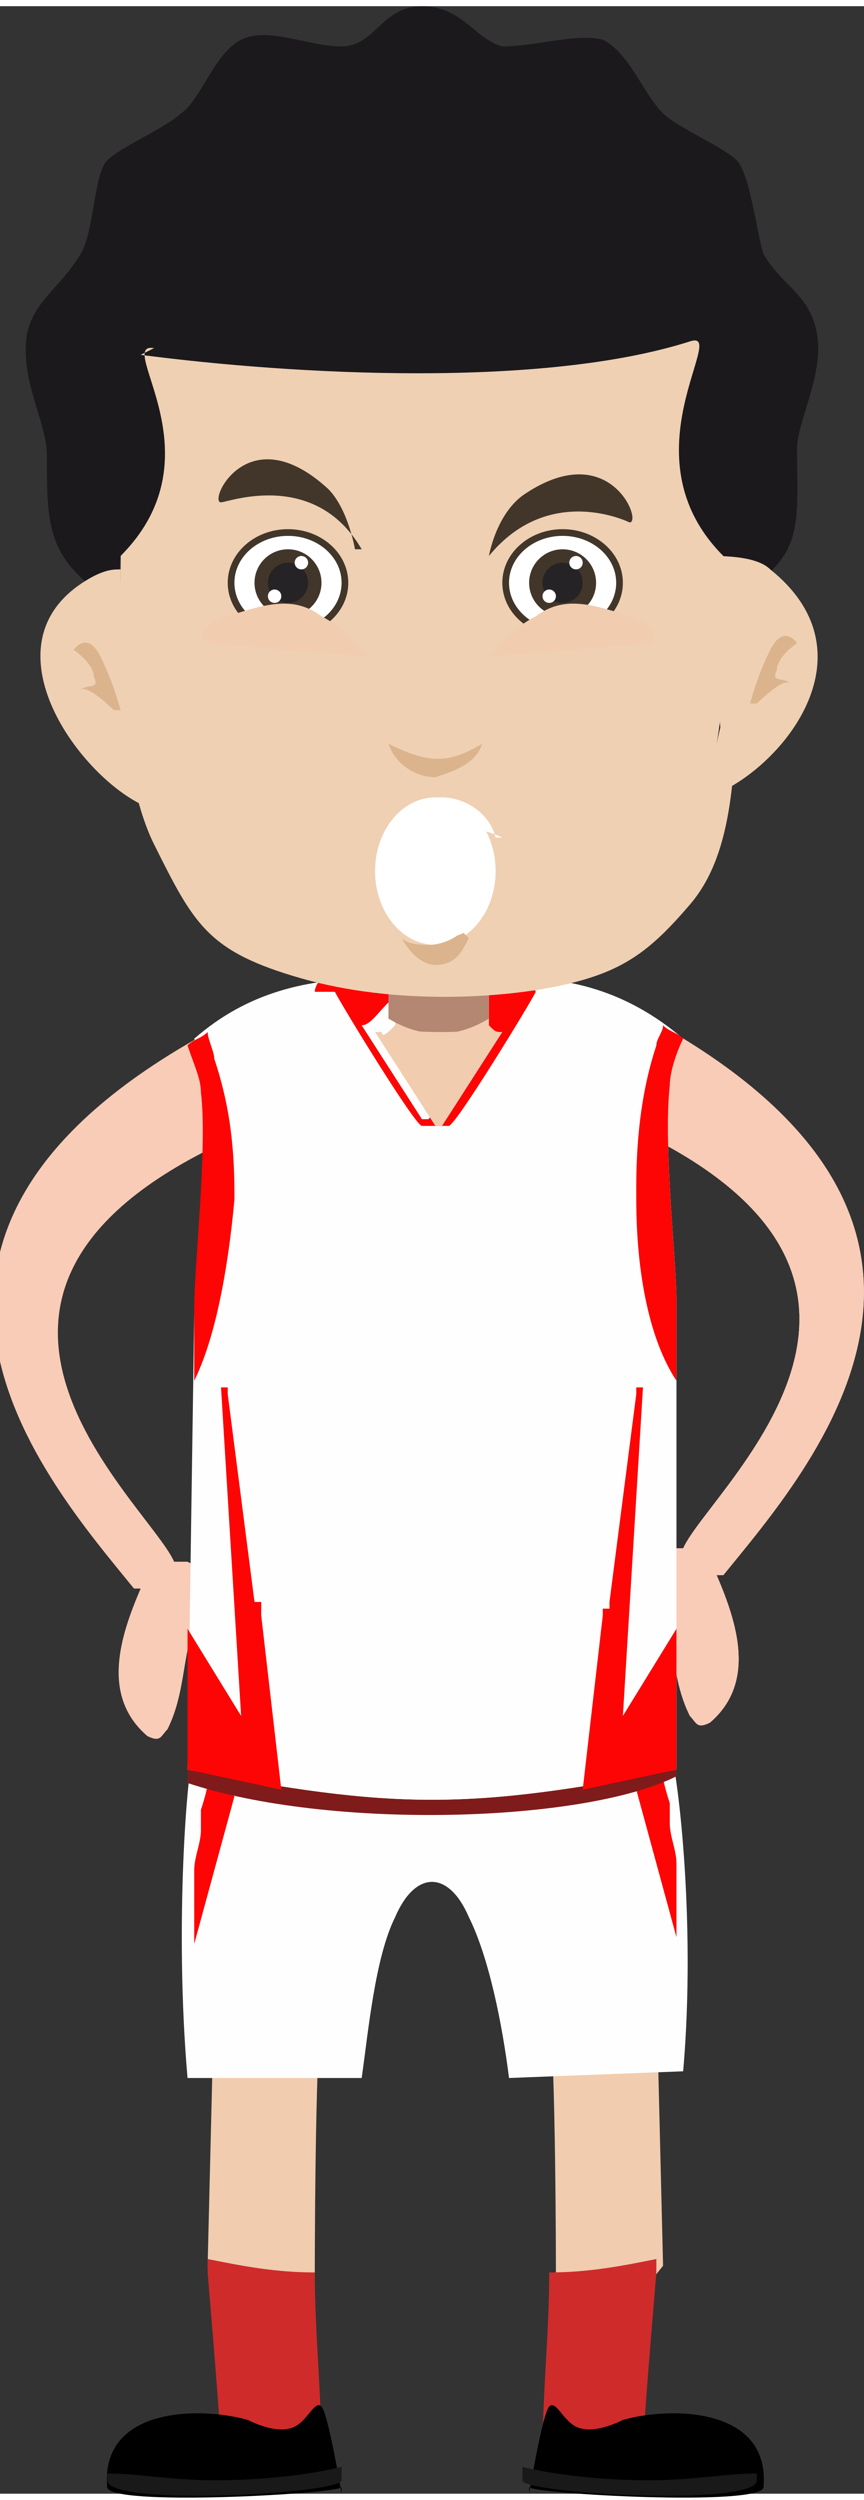 <?xml version="1.0" encoding="UTF-8"?>
<!DOCTYPE svg PUBLIC "-//W3C//DTD SVG 1.1//EN" "http://www.w3.org/Graphics/SVG/1.1/DTD/svg11.dtd">
<!-- Creator: CorelDRAW X6 -->
<svg xmlns="http://www.w3.org/2000/svg" xml:space="preserve" width="3.299in" height="9.535in" version="1.1" style="shape-rendering:geometricPrecision; text-rendering:geometricPrecision; image-rendering:optimizeQuality; fill-rule:evenodd; clip-rule:evenodd"
viewBox="0 0 129 371"
 xmlns:xlink="http://www.w3.org/1999/xlink">
 <rect x="0" y="0" width="129" height="371" fill="#333333" stroke="none"/>
 <defs>
  <style type="text/css">
   <![CDATA[
    .fil6 {fill:#FEFEFE}
    .fil4 {fill:black}
    .fil5 {fill:#191919}
    .fil12 {fill:#1B191C}
    .fil15 {fill:#252326}
    .fil13 {fill:#42362A}
    .fil0 {fill:#6666CC}
    .fil8 {fill:#7F1B1B}
    .fil9 {fill:#B48772}
    .fil3 {fill:#CF2B2A}
    .fil11 {fill:#DBB48D}
    .fil10 {fill:#EFD0B3}
    .fil2 {fill:#F1CCAF}
    .fil1 {fill:#F9CCB8}
    .fil7 {fill:#FE0505}
    .fil14 {fill:white}
   ]]>
  </style>
 </defs>
 <rect class="fil0" x="-1877" y="-993" width="456" height="644"/>
 <path class="fil1" d="M107 234c3,7 6,16 -1,22 -2,1 -2,0 -3,-1 -3,-6 -2,-12 -5,-18 -2,0 -7,2 -8,-2 0,-1 3,-1 4,-1 2,-1 4,-3 6,-4 1,0 1,0 2,0 4,-9 44,-42 -13,-65 -2,-1 -2,-1 -3,-1 1,-1 4,-2 6,-3l0 0 3 -11c59,31 26,68 13,84z"/>
 <path class="fil2" d="M32 296l-1 41 12 15 4 -14c0,0 0,-32 1,-39 1,-8 2,-6 2,-6l-19 3z"/>
 <path class="fil3" d="M48 365c0,-9 -1,-18 -1,-27 -6,0 -11,-1 -16,-2 0,1 0,2 0,2 1,12 2,24 2,27l15 0z"/>
 <path class="fil4" d="M51 370c0,1 -35,3 -35,0 -1,-12 14,-12 21,-10 2,1 5,2 7,1 2,-1 3,-4 4,-3 1,1 3,13 3,13z"/>
 <path class="fil5" d="M16 368c0,0 0,1 0,1 0,4 35,2 35,0 0,0 0,-1 0,-2 -4,1 -11,2 -19,2 -6,0 -12,-1 -15,-1z"/>
 <path class="fil2" d="M98 296l1 41 -12 15 -4 -14c0,0 0,-32 -1,-39 -1,-8 -2,-6 -2,-6l19 3z"/>
 <path class="fil3" d="M81 365c0,-9 1,-18 1,-27 6,0 11,-1 16,-2 0,1 0,2 0,2 -1,12 -2,24 -2,27l-15 0z"/>
 <path class="fil4" d="M79 370c0,1 35,3 35,0 1,-12 -14,-12 -21,-10 -2,1 -5,2 -7,1 -2,-1 -3,-4 -4,-3 -1,1 -3,13 -3,13z"/>
 <path class="fil5" d="M113 368c0,0 0,1 0,1 0,4 -35,2 -35,0 0,0 0,-1 0,-2 4,1 11,2 19,2 6,0 12,-1 15,-1z"/>
 <path class="fil6" d="M70 285c3,6 5,16 6,24l26 -1c2,-23 -1,-46 -2,-48 -2,-5 -4,-6 -4,-6 -22,-1 -41,-1 -63,0 0,0 -2,1 -4,6 -1,2 -3,26 -1,49l26 0c1,-7 2,-18 5,-24 3,-7 8,-7 11,0z"/>
 <path class="fil7" d="M95 266l6 22 0 1c0,-1 0,-2 0,-3 0,0 0,-1 0,-1 0,0 0,-1 0,-2 0,-1 0,-2 0,-3 0,0 0,-1 0,-1 0,0 0,-1 0,-2 0,-2 -1,-4 -1,-6 0,-1 0,-2 0,-3 0,0 -1,-3 -1,-4l-3 1z"/>
 <path class="fil7" d="M35 267l-6 22 0 1c0,-1 0,-2 0,-3 0,0 0,-1 0,-1 0,0 0,-1 0,-2 0,-1 0,-2 0,-3 0,0 0,-1 0,-1 0,0 0,-1 0,-2 0,-2 1,-4 1,-6 0,-1 0,-2 0,-3 0,0 1,-3 1,-4l3 1z"/>
 <path class="fil8" d="M28 265c21,7 59,6 73,-1 0,0 0,0 0,-1 -31,6 -42,6 -73,0 0,1 0,1 0,2z"/>
 <path class="fil1" d="M107 234c3,7 6,16 -1,22 -2,1 -2,0 -3,-1 -3,-6 -2,-12 -5,-18 -2,0 -7,2 -8,-2 0,-1 3,-1 4,-1 2,-1 4,-3 6,-4 1,0 1,0 2,0 4,-9 44,-42 -13,-65 -2,-1 -2,-1 -3,-1 1,-1 4,-2 6,-3l0 0 3 -11c59,31 26,68 13,84z"/>
 <path class="fil1" d="M21 236c-3,7 -6,16 1,22 2,1 2,0 3,-1 3,-6 2,-12 5,-18 2,0 7,2 8,-2 0,-1 -3,-1 -4,-1 -2,-1 -4,-3 -6,-4 -1,0 -1,0 -2,0 -4,-9 -44,-42 13,-65 2,-1 2,-1 3,-1 -1,-1 -4,-2 -6,-3l0 0 -3 -11c-59,31 -26,68 -13,84z"/>
 <path class="fil6" d="M29 195l-1 68c31,6 42,6 73,0l0 -68c0,-1 0,-2 0,-2 0,-6 -2,-23 -1,-32 0,-2 1,-5 2,-7 -7,-6 -15,-9 -24,-9l-22 0c-10,0 -19,2 -27,9 1,3 2,5 2,7 1,8 -1,26 -1,32 0,1 0,1 0,2z"/>
 <path class="fil7" d="M50 147c1,2 12,20 13,20l4 0c1,0 12,-18 13,-20 0,0 -1,-2 -1,-2 -1,0 -7,0 -13,0l-1 0 0 2 1 0c3,0 5,6 7,5l-9 14 -1 0 -9 -14c2,0 4,-5 7,-5l1 0 0 -2 -1 0c-6,0 -12,0 -13,0 0,0 -1,1 -1,2z"/>
 <path class="fil2" d="M58 144l15 0 0 10c-1,1 -6,4 -7,4 -2,0 -6,-3 -7,-4l0 -10z"/>
 <path class="fil9" d="M58 151c5,3 10,3 15,0l0 -8c-5,0 -10,0 -15,0l0 9z"/>
 <path class="fil10" d="M17 86c0,0 0,27 6,39 6,12 8,16 22,20 14,4 30,3 39,1 9,-2 13,-5 19,-12 6,-7 7,-18 7,-35 0,-17 0,-40 -2,-46 -2,-6 -26,-19 -39,-22 -13,-3 -43,6 -47,10 -4,4 -4,45 -4,45z"/>
 <path class="fil11" d="M72 110c-1,3 -4,4 -7,5l0 0 0 0 0 0 0 0c-3,0 -6,-2 -7,-5 6,3 9,3 14,0z"/>
 <path class="fil12" d="M23 51c-6,-1 10,16 -5,31 -1,11 0,30 0,30 -1,-5 -5,-21 -5,-26 -6,-5 -6,-10 -6,-19 0,-5 -4,-11 -3,-18 1,-5 5,-7 8,-12 2,-3 2,-12 4,-14 2,-2 9,-5 11,-7 3,-2 5,-9 9,-11 4,-2 10,1 15,1 5,0 6,-6 12,-6 6,0 8,5 12,6 5,0 11,-2 15,-1 4,2 6,8 9,11 2,2 9,5 11,7 2,2 3,11 4,14 3,5 7,6 8,12 1,6 -3,13 -3,17 0,10 1,15 -6,20 -1,5 -5,19 -6,24 0,0 3,-17 1,-28 -15,-15 1,-34 -5,-32 -22,7 -59,5 -82,2z"/>
 <path class="fil10" d="M108 117c10,-5 22,-21 7,-33 -2,-2 -7,-2 -9,-2 0,6 1,9 1,15 0,6 1,14 1,19z"/>
 <path class="fil11" d="M112 104c0,0 1,-4 3,-8 2,-4 4,-1 4,-1 0,0 -3,2 -3,4 -1,2 1,1 2,2 -1,-1 -5,3 -5,3z"/>
 <path class="fil10" d="M21 119c-10,-5 -24,-25 -7,-34 2,-1 3,-1 4,-1 0,1 0,2 0,2 0,0 0,20 3,33z"/>
 <path class="fil11" d="M18 105c0,0 -1,-4 -3,-8 -2,-4 -4,-1 -4,-1 0,0 3,2 3,4 1,2 -1,1 -2,2 1,-1 5,3 5,3z"/>
 <path class="fil13" d="M54 81c-7,-12 -20,-7 -21,-7 -2,0 4,-13 16,-2 3,3 4,9 4,9z"/>
 <path class="fil13" d="M73 82c9,-11 21,-5 21,-5 2,0 -3,-13 -16,-4 -4,3 -5,9 -5,9z"/>
 <ellipse class="fil13" cx="84" cy="86" rx="9" ry="8"/>
 <ellipse class="fil14" cx="84" cy="86" rx="8" ry="7"/>
 <circle class="fil13" cx="84" cy="86" r="5"/>
 <circle class="fil15" cx="84" cy="86" r="3"/>
 <circle class="fil14" cx="82" cy="88" r="1"/>
 <circle class="fil14" cx="86" cy="83" r="1"/>
 <ellipse class="fil13" cx="43" cy="86" rx="9" ry="8"/>
 <ellipse class="fil14" cx="43" cy="86" rx="8" ry="7"/>
 <circle class="fil13" cx="43" cy="86" r="5"/>
 <circle class="fil15" cx="43" cy="86" r="3"/>
 <circle class="fil14" cx="41" cy="88" r="1"/>
 <circle class="fil14" cx="45" cy="83" r="1"/>
 <path class="fil2" d="M31 95c0,0 -3,-2 3,-4 6,-2 10,-3 14,0 4,2 7,6 7,6l-24 -2z"/>
 <path class="fil2" d="M97 95c0,0 3,-2 -3,-4 -6,-2 -10,-3 -14,0 -4,2 -7,6 -7,6l24 -2z"/>
 <ellipse class="fil14" cx="65" cy="129" rx="9" ry="11"/>
 <path class="fil11" d="M70 139c-1,2 -2,4 -5,4 -2,0 -4,-2 -5,-4 1,1 3,1 4,1 2,0 4,-1 5,-2z"/>
 <path class="fil14" d="M66 132c3,0 5,2 5,5 -1,1 -3,2 -5,2 -2,0 -3,-1 -5,-1 0,-3 2,-6 5,-6z"/>
 <path class="fil14" d="M74 124c-1,-4 -5,-6 -8,-6 -3,0 -7,3 -8,6 2,-1 5,-2 8,-2 3,0 7,1 9,2z"/>
 <polygon class="fil7" points="36,255 28,242 28,263 42,266 39,240 39,238 38,238 38,238 34,207 34,206 33,206 "/>
 <polygon class="fil7" points="93,255 101,242 101,263 87,266 90,240 90,239 91,239 91,238 95,207 95,206 96,206 "/>
 <path class="fil2" d="M56 153l9 14 1 0 9 -14c-1,0 -1,0 -2,-1 -1,1 -6,1 -7,1 -2,0 -6,0 -7,-1l0 0c-1,1 -2,2 -2,1z"/>
 <path class="fil7" d="M29 205c3,-6 5,-16 6,-27 0,0 0,-1 0,-1 0,-8 -1,-14 -3,-20 0,-1 -1,-3 -1,-4 -1,1 -2,1 -3,2 0,0 0,0 0,0 1,3 2,5 2,7 1,8 -1,26 -1,32 0,1 0,1 0,2l0 5 0 4z"/>
 <path class="fil7" d="M95 178c0,11 2,21 6,27l0 -5 0 -5c0,-1 0,-2 0,-2 0,-6 -2,-23 -1,-32 0,-2 1,-5 2,-7 0,0 0,0 0,0 -1,-1 -2,-1 -3,-2 0,1 -1,2 -1,3 -2,6 -3,13 -3,21 0,0 0,1 0,1z"/>
</svg>
